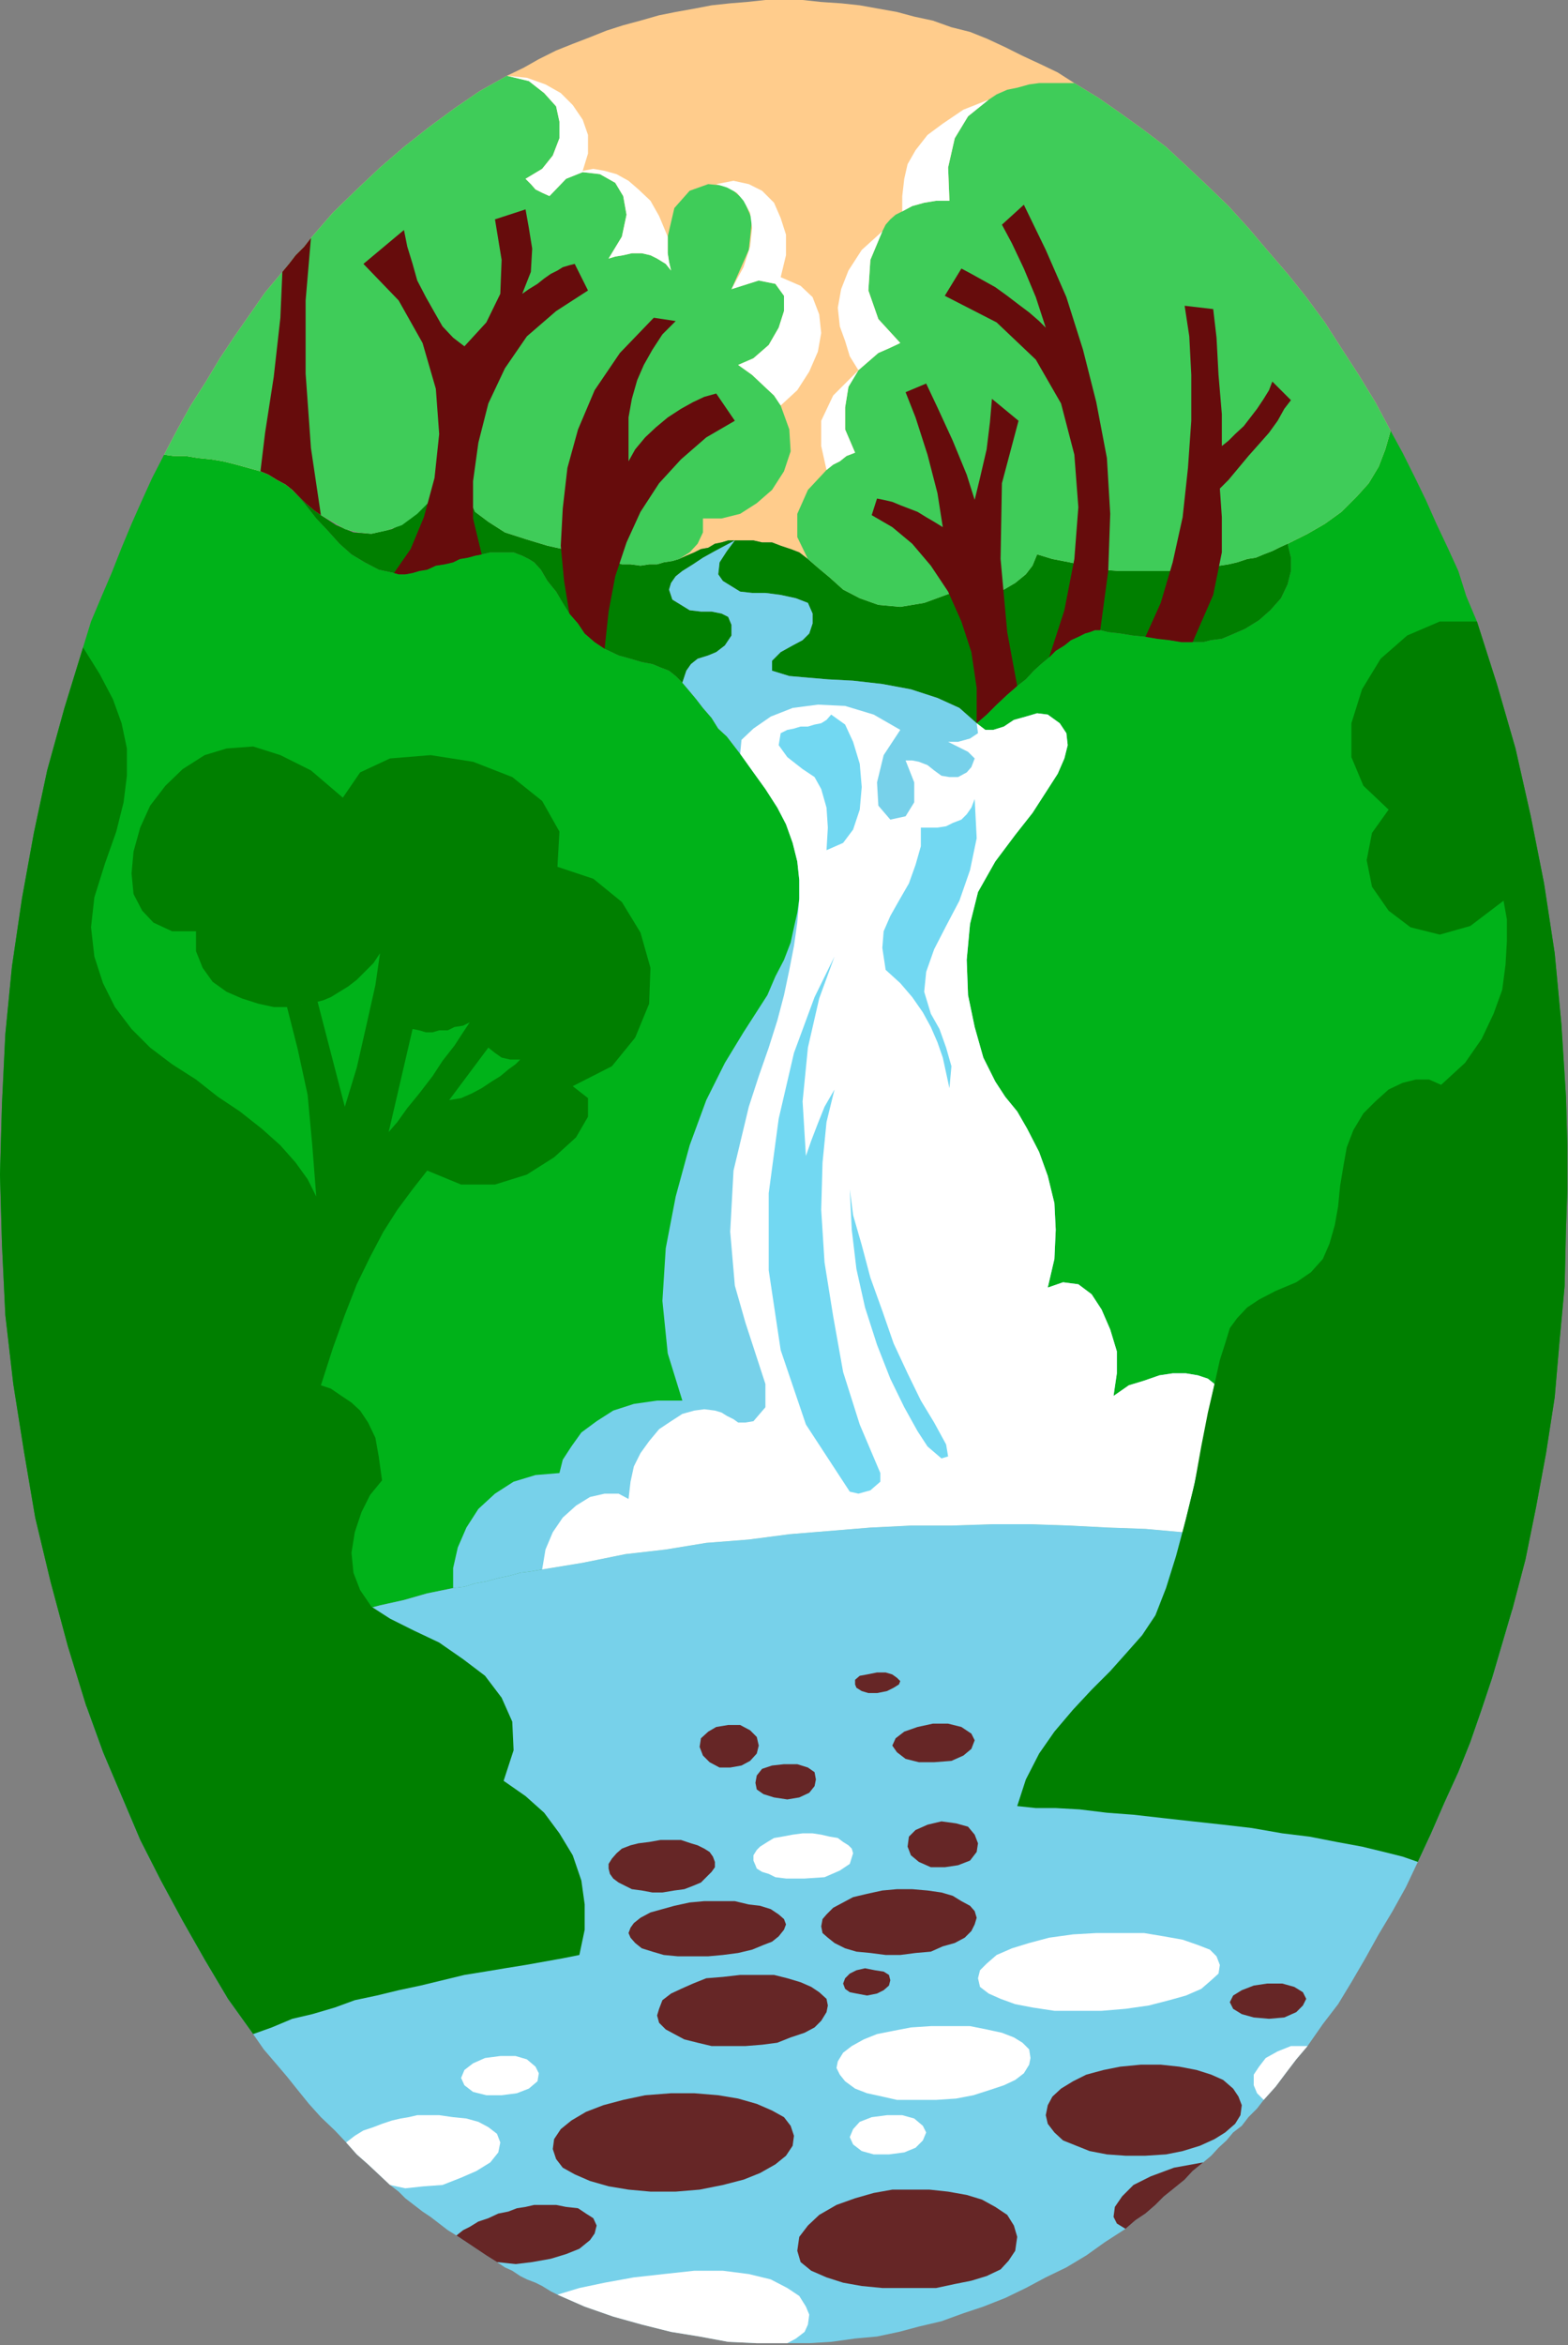 <?xml version="1.0" encoding="UTF-8" standalone="no"?>
<svg
   xmlns:ooo="http://xml.openoffice.org/svg/export"
   xmlns:dc="http://purl.org/dc/elements/1.1/"
   xmlns:cc="http://creativecommons.org/ns#"
   xmlns:rdf="http://www.w3.org/1999/02/22-rdf-syntax-ns#"
   xmlns:svg="http://www.w3.org/2000/svg"
   xmlns="http://www.w3.org/2000/svg"
   xmlns:sodipodi="http://sodipodi.sourceforge.net/DTD/sodipodi-0.dtd"
   xmlns:inkscape="http://www.inkscape.org/namespaces/inkscape"
   version="1.2"
   width="23.6mm"
   height="35.28mm"
   viewBox="0 0 2360 3528"
   preserveAspectRatio="xMidYMid"
   xml:space="preserve"
   id="svg171"
   sodipodi:docname="scn_fall.svg"
   style="fill-rule:evenodd;stroke-width:28.222;stroke-linejoin:round"
   inkscape:version="0.92.5 (2060ec1f9f, 2020-04-08)"><rect x="0" y="0" width="2360" height="3528" fill="#808080" stroke="none"/><sodipodi:namedview
   pagecolor="#ffffff"
   bordercolor="#666666"
   borderopacity="1"
   objecttolerance="10"
   gridtolerance="10"
   guidetolerance="10"
   inkscape:pageopacity="0"
   inkscape:pageshadow="2"
   inkscape:window-width="664"
   inkscape:window-height="487"
   id="namedview173"
   showgrid="false"
   inkscape:zoom="0.2102413"
   inkscape:cx="44.598426"
   inkscape:cy="66.670864"
   inkscape:window-x="0"
   inkscape:window-y="0"
   inkscape:window-maximized="0"
   inkscape:current-layer="svg171" />
 <defs
   class="ClipPathGroup"
   id="defs8">
  <clipPath
   id="presentation_clip_path"
   clipPathUnits="userSpaceOnUse">
   <rect
   x="0"
   y="0"
   width="21000"
   height="29700"
   id="rect2" />
  </clipPath>
  <clipPath
   id="presentation_clip_path_shrink"
   clipPathUnits="userSpaceOnUse">
   <rect
   x="21"
   y="29"
   width="20958"
   height="29641"
   id="rect5" />
  </clipPath>
 </defs>
 <defs
   class="TextShapeIndex"
   id="defs12">
  <g
   ooo:slide="id1"
   ooo:id-list="id3"
   id="g10" />
 </defs>
 <defs
   class="EmbeddedBulletChars"
   id="defs44">
  <g
   id="bullet-char-template-57356"
   transform="matrix(4.8828125e-4,0,0,-4.8828125e-4,0,0)">
   <path
   d="M 580,1141 1163,571 580,0 -4,571 Z"
   id="path14"
   inkscape:connector-curvature="0" />
  </g>
  <g
   id="bullet-char-template-57354"
   transform="matrix(4.8828125e-4,0,0,-4.8828125e-4,0,0)">
   <path
   d="M 8,1128 H 1137 V 0 H 8 Z"
   id="path17"
   inkscape:connector-curvature="0" />
  </g>
  <g
   id="bullet-char-template-10146"
   transform="matrix(4.8828125e-4,0,0,-4.8828125e-4,0,0)">
   <path
   d="M 174,0 602,739 174,1481 1456,739 Z M 1358,739 309,1346 659,739 Z"
   id="path20"
   inkscape:connector-curvature="0" />
  </g>
  <g
   id="bullet-char-template-10132"
   transform="matrix(4.8828125e-4,0,0,-4.8828125e-4,0,0)">
   <path
   d="M 2015,739 1276,0 H 717 l 543,543 H 174 v 393 h 1086 l -543,545 h 557 z"
   id="path23"
   inkscape:connector-curvature="0" />
  </g>
  <g
   id="bullet-char-template-10007"
   transform="matrix(4.8828125e-4,0,0,-4.8828125e-4,0,0)">
   <path
   d="m 0,-2 c -7,16 -16,29 -25,39 l 381,530 c -94,256 -141,385 -141,387 0,25 13,38 40,38 9,0 21,-2 34,-5 21,4 42,12 65,25 l 27,-13 111,-251 280,301 64,-25 24,25 c 21,-10 41,-24 62,-43 C 886,937 835,863 770,784 769,783 710,716 594,584 L 774,223 c 0,-27 -21,-55 -63,-84 l 16,-20 C 717,90 699,76 672,76 641,76 570,178 457,381 L 164,-76 c -22,-34 -53,-51 -92,-51 -42,0 -63,17 -64,51 -7,9 -10,24 -10,44 0,9 1,19 2,30 z"
   id="path26"
   inkscape:connector-curvature="0" />
  </g>
  <g
   id="bullet-char-template-10004"
   transform="matrix(4.8828125e-4,0,0,-4.8828125e-4,0,0)">
   <path
   d="M 285,-33 C 182,-33 111,30 74,156 52,228 41,333 41,471 c 0,78 14,145 41,201 34,71 87,106 158,106 53,0 88,-31 106,-94 l 23,-176 c 8,-64 28,-97 59,-98 l 735,706 c 11,11 33,17 66,17 42,0 63,-15 63,-46 V 965 c 0,-36 -10,-64 -30,-84 L 442,47 C 390,-6 338,-33 285,-33 Z"
   id="path29"
   inkscape:connector-curvature="0" />
  </g>
  <g
   id="bullet-char-template-9679"
   transform="matrix(4.8828125e-4,0,0,-4.8828125e-4,0,0)">
   <path
   d="M 813,0 C 632,0 489,54 383,161 276,268 223,411 223,592 c 0,181 53,324 160,431 106,107 249,161 430,161 179,0 323,-54 432,-161 108,-107 162,-251 162,-431 0,-180 -54,-324 -162,-431 C 1136,54 992,0 813,0 Z"
   id="path32"
   inkscape:connector-curvature="0" />
  </g>
  <g
   id="bullet-char-template-8226"
   transform="matrix(4.8828125e-4,0,0,-4.8828125e-4,0,0)">
   <path
   d="m 346,457 c -73,0 -137,26 -191,78 -54,51 -81,114 -81,188 0,73 27,136 81,188 54,52 118,78 191,78 73,0 134,-26 185,-79 51,-51 77,-114 77,-187 0,-75 -25,-137 -76,-188 -50,-52 -112,-78 -186,-78 z"
   id="path35"
   inkscape:connector-curvature="0" />
  </g>
  <g
   id="bullet-char-template-8211"
   transform="matrix(4.8828125e-4,0,0,-4.8828125e-4,0,0)">
   <path
   d="M -4,459 H 1135 V 606 H -4 Z"
   id="path38"
   inkscape:connector-curvature="0" />
  </g>
  <g
   id="bullet-char-template-61548"
   transform="matrix(4.8828125e-4,0,0,-4.8828125e-4,0,0)">
   <path
   d="m 173,740 c 0,163 58,303 173,419 116,115 255,173 419,173 163,0 302,-58 418,-173 116,-116 174,-256 174,-419 0,-163 -58,-303 -174,-418 C 1067,206 928,148 765,148 601,148 462,206 346,322 231,437 173,577 173,740 Z"
   id="path41"
   inkscape:connector-curvature="0" />
  </g>
 </defs>
 <g
   id="g49"
   transform="translate(-9320,-13086)">
  <g
   id="id2"
   class="Master_Slide">
   <g
   id="bg-id2"
   class="Background" />
   <g
   id="bo-id2"
   class="BackgroundObjects" />
  </g>
 </g>
 <g
   class="SlideGroup"
   id="g169"
   transform="translate(-9320,-13086)">
  <g
   id="g167">
   <g
   id="container-id1">
    <g
   id="id1"
   class="Slide"
   clip-path="url(#presentation_clip_path)">
     <g
   class="Page"
   id="g163">
      <g
   class="Graphic"
   id="g161">
       <g
   id="id3">
        <rect
   class="BoundingBox"
   x="9320"
   y="13086"
   width="2360"
   height="3528"
   id="rect51"
   style="fill:none;stroke:none" />
        <defs
   id="defs56">
         <clipPath
   id="clip_path_1"
   clipPathUnits="userSpaceOnUse">
          <path
   d="m 9320,13086 h 2359 v 3527 H 9320 Z"
   id="path53"
   inkscape:connector-curvature="0" />
         </clipPath>
        </defs>
        <g
   clip-path="url(#clip_path_1)"
   id="g158">
         <path
   d="m 10002,15475 -39,8 -35,10 -36,8 -38,10 -36,10 -35,10 -36,10 -33,11 -35,12 -33,13 -36,10 -33,13 -33,13 -31,12 -33,15 -30,13 -28,-91 -26,-97 -23,-96 -17,-100 -16,-101 -12,-104 -5,-105 -3,-106 3,-107 5,-104 10,-102 15,-102 18,-99 20,-94 26,-94 28,-91 12,-39 16,-38 15,-35 15,-38 15,-36 16,-36 15,-33 18,-35 15,2 h 18 l 18,3 20,2 18,3 20,5 18,5 18,5 12,5 13,8 13,7 10,8 18,20 18,23 17,18 18,20 18,16 20,12 21,11 23,5 7,2 h 10 l 11,-2 10,-3 12,-2 13,-6 13,-2 13,-3 10,-5 12,-2 11,-3 10,-2 13,-3 h 12 13 10 l 13,5 10,5 8,5 10,11 10,17 13,16 10,17 10,16 13,15 10,15 15,13 15,10 21,10 18,5 17,5 16,3 12,5 13,5 10,8 10,10 11,13 10,12 10,13 13,15 10,16 13,12 10,13 10,13 2,-21 18,-17 26,-18 33,-13 38,-5 41,2 43,13 40,23 18,8 21,5 17,5 h 16 15 l 18,-5 12,-8 -2,-15 15,-13 15,-15 16,-15 15,-13 13,-10 12,-13 11,-10 12,-10 10,-10 13,-8 10,-8 11,-5 10,-5 7,-2 8,-3 h 8 l 12,3 18,2 18,3 20,2 18,3 18,2 18,3 h 17 16 l 12,-3 16,-2 12,-5 23,-10 21,-13 17,-15 16,-18 10,-21 5,-20 v -20 l -5,-21 30,-15 26,-15 25,-18 23,-23 18,-20 15,-25 10,-26 8,-28 18,33 18,36 17,35 16,36 17,36 16,35 12,38 16,38 30,94 28,97 23,102 20,101 16,105 10,106 7,110 3,111 -3,87 -2,86 -8,87 -7,81 -13,84 -15,81 -16,79 -20,76 -25,-10 -26,-13 -28,-10 -28,-7 -28,-11 -30,-10 -31,-7 -30,-8 -31,-8 -33,-5 -33,-7 -33,-5 -36,-5 -33,-6 -35,-5 -36,-2 v 2 l -56,-5 -56,-2 -58,-3 -59,-2 h -58 l -61,2 h -61 l -61,3 -61,5 -61,5 -61,8 -64,5 -61,10 -61,7 -64,13 -61,10 -17,3 -16,2 -18,5 -15,3 -18,5 -17,3 -16,5 z"
   id="path58"
   inkscape:connector-curvature="0"
   style="fill:#00b219;stroke:none" />
         <path
   d="m 11077,13945 h 10 11 10 l 10,-2 h 10 l 8,-3 h 10 l 10,-3 13,-2 13,-3 15,-5 13,-2 12,-5 13,-5 10,-5 13,-6 30,-15 26,-15 25,-18 23,-23 18,-20 15,-25 10,-26 8,-28 -23,-43 -25,-41 -26,-40 -25,-39 -28,-38 -28,-35 -31,-36 -28,-33 -30,-33 -31,-30 -33,-31 -30,-28 -33,-25 -36,-26 -33,-23 -36,-22 -25,-16 -25,-12 -28,-13 -26,-13 -28,-13 -25,-10 -28,-7 -28,-10 -28,-6 -26,-7 -28,-5 -28,-5 -28,-3 -30,-2 -28,-3 h -28 -28 l -28,3 -25,2 -28,3 -26,5 -28,5 -25,5 -28,8 -26,7 -25,8 -25,10 -26,10 -25,10 -26,13 -23,13 -25,12 -41,23 -38,26 -38,28 -38,30 -36,31 -35,33 -36,35 -33,38 -10,13 -13,13 -10,13 -10,12 -26,31 -23,33 -23,33 -22,33 -21,35 -23,36 -20,36 -20,38 15,2 h 18 l 18,3 20,2 18,3 20,5 18,5 18,5 12,5 13,8 13,7 10,8 10,10 10,10 13,11 10,7 18,10 18,11 20,5 20,2 23,-5 23,-8 23,-17 23,-23 56,2 8,18 20,15 25,16 31,10 33,10 36,8 33,7 28,8 15,5 h 13 l 15,2 13,-2 h 12 l 10,-3 13,-2 10,-3 11,-5 12,-5 10,-5 11,-2 10,-6 10,-2 10,-3 h 10 13 15 l 13,3 h 15 l 13,5 15,5 13,5 13,10 15,13 18,15 20,18 25,13 28,10 33,3 36,-6 41,-15 18,5 h 20 l 20,-5 21,-5 17,-10 16,-13 10,-13 7,-17 23,7 26,5 23,5 25,6 26,2 h 22 26 z"
   id="path60"
   inkscape:connector-curvature="0"
   style="fill:#ffcc8c;stroke:none" />
         <path
   d="m 10426,13899 h -10 l -10,3 -10,2 -10,6 -11,2 -10,5 -12,5 -11,5 -10,3 -13,2 -10,3 h -12 l -13,2 -15,-2 h -13 l -15,-5 -28,-8 -33,-7 -36,-8 -33,-10 -31,-10 -25,-16 -20,-15 -8,-18 -56,-2 -33,30 -28,16 -31,7 -27,-2 -26,-11 -23,-15 -23,-18 -20,-20 18,20 18,23 17,18 18,20 18,16 20,12 21,11 23,5 7,2 h 10 l 11,-2 10,-3 12,-2 13,-6 13,-2 13,-3 10,-5 12,-2 11,-3 10,-2 13,-3 h 12 13 10 l 13,5 10,5 8,5 10,11 10,17 13,16 10,17 10,16 13,15 10,15 15,13 15,10 21,10 18,5 17,5 16,3 12,5 13,5 10,8 10,10 6,-18 7,-10 10,-8 16,-5 12,-5 13,-10 10,-15 v -16 l -5,-12 -10,-5 -15,-3 h -16 l -17,-2 -13,-8 -13,-8 -5,-15 3,-10 7,-10 10,-8 16,-10 15,-10 18,-10 15,-8 z"
   id="path62"
   inkscape:connector-curvature="0"
   style="fill:#007f00;stroke:none" />
         <path
   d="m 11258,13904 -13,6 -10,5 -13,5 -12,5 -13,2 -15,5 -13,3 -13,2 -10,3 h -10 l -8,3 h -10 l -10,2 h -10 -11 -10 -25 -26 -22 l -26,-2 -25,-6 -23,-5 -26,-5 -23,-7 -7,17 -10,13 -16,13 -17,10 -21,5 -20,5 h -20 l -18,-5 -41,15 -36,6 -33,-3 -28,-10 -25,-13 -20,-18 -18,-15 -15,-13 -13,-10 -13,-5 -15,-5 -13,-5 h -15 l -13,-3 h -15 -13 l -12,16 -11,17 -2,18 7,10 13,8 13,8 18,2 h 20 l 23,3 23,5 18,7 7,16 v 15 l -5,15 -10,10 -15,8 -18,10 -13,13 v 15 l 26,8 23,2 35,3 38,2 44,5 43,8 40,13 33,15 26,23 15,-13 15,-15 16,-15 15,-13 13,-10 12,-13 11,-10 12,-10 10,-10 13,-8 10,-8 11,-5 10,-5 7,-2 8,-3 h 8 l 12,3 18,2 18,3 20,2 18,3 18,2 18,3 h 17 16 l 12,-3 16,-2 12,-5 23,-10 21,-13 17,-15 16,-18 10,-21 5,-20 v -20 z"
   id="path64"
   inkscape:connector-curvature="0"
   style="fill:#007f00;stroke:none" />
         <path
   d="m 10083,13200 -41,23 -38,26 -38,28 -38,30 -36,31 -35,33 -36,35 -33,38 -10,13 -13,13 -10,13 -10,12 -26,31 -23,33 -23,33 -22,33 -21,35 -23,36 -20,36 -20,38 15,2 h 18 l 18,3 20,2 18,3 20,5 18,5 18,5 12,5 13,8 13,7 10,8 10,10 10,10 13,11 10,7 18,10 18,11 20,5 20,2 23,-5 23,-8 23,-17 23,-23 56,2 8,18 20,15 25,16 31,10 33,10 36,8 33,7 28,8 15,5 h 13 l 15,2 13,-2 h 12 l 10,-3 13,-2 10,-3 16,-10 12,-13 8,-17 v -21 h 28 l 28,-7 25,-16 23,-20 18,-28 10,-30 -2,-33 -13,-36 -10,-15 -16,-15 -17,-16 -21,-15 23,-10 23,-20 15,-26 8,-25 v -23 l -13,-18 -25,-5 -41,13 26,-59 5,-46 -13,-30 -23,-20 -30,-3 -28,10 -23,26 -10,43 v 13 12 l 2,13 3,13 -8,-10 -13,-8 -10,-5 -13,-3 h -15 l -13,3 -12,2 -10,3 20,-33 7,-33 -5,-28 -12,-20 -23,-13 -26,-3 -25,10 -25,26 -11,-5 -10,-5 -7,-8 -8,-8 25,-15 16,-20 10,-26 v -25 l -5,-23 -18,-20 -23,-18 z"
   id="path66"
   inkscape:connector-curvature="0"
   style="fill:#3fcc59;stroke:none" />
         <path
   d="m 10564,13793 -28,30 -16,36 v 35 l 16,33 15,13 18,15 20,18 25,13 28,10 33,3 36,-6 41,-15 18,5 h 20 l 20,-5 21,-5 17,-10 16,-13 10,-13 7,-17 23,7 26,5 23,5 25,6 26,2 h 22 26 25 10 11 10 l 10,-2 h 10 l 8,-3 h 10 l 10,-3 13,-2 13,-3 15,-5 13,-2 12,-5 13,-5 10,-5 13,-6 30,-15 26,-15 25,-18 23,-23 18,-20 15,-25 10,-26 8,-28 -23,-43 -25,-41 -26,-40 -25,-39 -28,-38 -28,-35 -31,-36 -28,-33 -30,-33 -31,-30 -33,-31 -30,-28 -33,-25 -36,-26 -33,-23 -36,-22 h -17 -18 -18 l -15,2 -18,5 -15,3 -16,7 -12,8 -31,25 -20,33 -10,44 2,50 h -20 l -18,3 -18,5 -15,8 -10,5 -8,7 -7,8 -5,10 -18,43 -3,46 15,43 33,36 -17,8 -16,7 -15,13 -15,13 -15,25 -5,31 v 33 l 15,35 -13,5 -10,8 -10,5 z"
   id="path68"
   inkscape:connector-curvature="0"
   style="fill:#3fcc59;stroke:none" />
         <path
   d="m 10230,14062 -15,-10 -15,-13 -10,-15 -13,-15 -8,-49 -5,-53 3,-56 7,-61 16,-58 25,-59 38,-56 51,-53 33,5 -20,20 -15,23 -13,23 -10,23 -8,28 -5,28 v 33 33 l 10,-18 15,-18 16,-15 18,-15 20,-13 18,-10 17,-8 18,-5 28,41 -43,25 -38,33 -33,36 -28,43 -21,46 -17,51 -10,53 z"
   id="path70"
   inkscape:connector-curvature="0"
   style="fill:#660c0c;stroke:none" />
         <path
   d="m 10851,14118 -15,13 -16,15 -15,15 -15,13 v -53 l -8,-54 -15,-46 -20,-45 -26,-39 -28,-33 -30,-25 -31,-18 8,-25 10,2 13,3 12,5 13,5 13,5 13,8 12,7 13,8 -8,-51 -15,-58 -18,-56 -15,-38 31,-13 17,36 23,50 21,51 12,38 8,-33 10,-43 5,-41 3,-35 40,33 -25,94 -2,114 10,110 z"
   id="path72"
   inkscape:connector-curvature="0"
   style="fill:#660c0c;stroke:none" />
         <path
   d="m 10976,14034 h -8 l -8,3 -7,2 -10,5 -11,5 -10,8 -13,8 -10,10 23,-71 15,-77 6,-78 -6,-79 -20,-77 -38,-66 -59,-56 -78,-40 25,-41 15,8 18,10 18,10 18,13 17,13 16,12 15,13 10,10 -15,-46 -18,-43 -18,-38 -15,-28 33,-30 33,68 31,71 25,79 20,79 16,84 5,84 -3,86 z"
   id="path74"
   inkscape:connector-curvature="0"
   style="fill:#660c0c;stroke:none" />
         <path
   d="m 11115,14052 h -17 l -18,-3 -18,-2 -18,-3 23,-51 18,-61 15,-68 8,-74 5,-71 v -69 l -3,-58 -7,-46 43,5 5,43 3,56 5,59 v 48 l 10,-8 10,-10 13,-12 10,-13 10,-13 10,-15 8,-13 5,-13 28,28 -10,13 -10,18 -13,18 -15,17 -16,18 -15,18 -15,18 -13,13 3,43 v 53 l -13,64 z"
   id="path76"
   inkscape:connector-curvature="0"
   style="fill:#660c0c;stroke:none" />
         <path
   d="m 9803,13861 -10,-7 -13,-11 -10,-10 -10,-10 -10,-8 -13,-7 -13,-8 -12,-5 7,-58 13,-84 10,-89 3,-69 10,-12 10,-13 13,-13 10,-13 -8,94 v 110 l 8,112 z"
   id="path78"
   inkscape:connector-curvature="0"
   style="fill:#660c0c;stroke:none" />
         <path
   d="m 10045,13920 -10,2 -11,3 -12,2 -10,5 -13,3 -13,2 -13,6 -12,2 -10,3 -11,2 h -10 l -7,-2 25,-36 20,-48 16,-59 7,-66 -5,-68 -20,-69 -36,-64 -53,-55 61,-51 5,25 8,26 7,25 13,25 13,23 12,21 16,17 17,13 33,-36 21,-43 2,-51 -10,-61 46,-15 5,28 5,31 -2,35 -13,33 10,-7 13,-8 10,-8 10,-7 10,-5 8,-5 10,-3 8,-2 20,40 -48,31 -44,38 -33,48 -25,53 -15,59 -8,58 v 56 z"
   id="path80"
   inkscape:connector-curvature="0"
   style="fill:#660c0c;stroke:none" />
         <path
   d="m 10495,13696 -10,-15 -16,-15 -17,-16 -21,-15 23,-10 23,-20 15,-26 8,-25 v -23 l -13,-18 -25,-5 -41,13 18,-33 10,-31 3,-28 -3,-23 -10,-18 -10,-12 -15,-8 -16,-5 26,-5 23,5 20,10 18,18 10,23 8,25 v 31 l -8,33 30,13 18,17 10,26 3,28 -5,28 -13,30 -18,28 z"
   id="path82"
   inkscape:connector-curvature="0"
   style="fill:#ffffff;stroke:none" />
         <path
   d="m 10325,13442 v 13 12 l 2,13 3,13 -8,-10 -13,-8 -10,-5 -13,-3 h -15 l -13,3 -12,2 -10,3 20,-33 7,-33 -5,-28 -12,-20 -23,-13 -26,-3 -25,10 -25,26 -11,-5 -10,-5 -7,-8 -8,-8 25,-15 16,-20 10,-26 v -25 l -5,-23 -18,-20 -23,-18 -33,-8 30,3 28,10 23,13 18,18 15,22 8,23 v 28 l -8,26 16,-3 17,3 18,5 18,10 15,13 18,17 13,23 z"
   id="path84"
   inkscape:connector-curvature="0"
   style="fill:#ffffff;stroke:none" />
         <path
   d="m 10808,13236 -31,25 -20,33 -10,44 2,50 h -20 l -18,3 -18,5 -15,8 v -23 l 3,-26 5,-22 12,-21 18,-23 23,-17 31,-21 z"
   id="path86"
   inkscape:connector-curvature="0"
   style="fill:#ffffff;stroke:none" />
         <path
   d="m 10648,13434 -18,43 -3,46 15,43 33,36 -17,8 -16,7 -15,13 -15,13 -13,-21 -7,-23 -8,-22 -3,-28 5,-28 11,-28 20,-31 z"
   id="path88"
   inkscape:connector-curvature="0"
   style="fill:#ffffff;stroke:none" />
         <path
   d="m 10612,13643 -15,25 -5,31 v 33 l 15,35 -13,5 -10,8 -10,5 -10,8 -8,-36 v -38 l 18,-38 z"
   id="path90"
   inkscape:connector-curvature="0"
   style="fill:#ffffff;stroke:none" />
         <path
   d="m 10136,15447 -17,3 -16,2 -18,5 -15,3 -18,5 -17,3 -16,5 -17,2 -39,8 -35,10 -36,8 -38,10 -36,10 -35,10 -36,10 -33,11 -35,12 -33,13 -36,10 -33,13 -33,13 -31,12 -33,15 -30,13 25,69 28,66 28,66 31,61 33,61 33,58 35,59 38,53 16,23 18,21 17,20 16,20 17,21 18,20 21,20 17,18 16,18 17,15 16,15 17,16 13,10 10,10 13,10 13,10 12,8 13,10 13,10 13,8 15,10 15,10 15,10 16,10 12,8 11,5 12,8 10,5 13,5 10,5 13,8 10,5 41,18 43,15 43,12 44,11 43,7 43,8 43,2 h 46 33 l 33,-2 36,-5 33,-3 33,-7 30,-8 34,-8 33,-12 30,-10 33,-13 31,-15 30,-16 31,-15 30,-18 28,-20 31,-20 15,-13 15,-10 15,-13 13,-13 15,-12 16,-13 12,-13 16,-13 12,-10 11,-12 12,-11 10,-12 13,-10 10,-13 13,-13 10,-13 18,-20 15,-20 16,-21 17,-20 23,-33 23,-30 20,-33 21,-36 20,-36 21,-35 20,-36 18,-38 20,-43 20,-46 21,-46 18,-45 17,-49 16,-48 15,-51 15,-51 -25,-10 -26,-13 -28,-10 -28,-7 -28,-11 -30,-10 -31,-7 -30,-8 -31,-8 -33,-5 -33,-7 -33,-5 -36,-5 -33,-6 -35,-5 -36,-2 v 2 l -56,-5 -56,-2 -58,-3 -59,-2 h -58 l -61,2 h -61 l -61,3 -61,5 -61,5 -61,8 -64,5 -61,10 -61,7 -64,13 z"
   id="path92"
   inkscape:connector-curvature="0"
   style="fill:#77d1ea;stroke:none" />
         <path
   d="m 10790,14174 -26,-23 -33,-15 -40,-13 -43,-8 -44,-5 -38,-2 -35,-3 -23,-2 -26,-8 v -15 l 13,-13 18,-10 15,-8 10,-10 5,-15 v -15 l -7,-16 -18,-7 -23,-5 -23,-3 h -20 l -18,-2 -13,-8 -13,-8 -7,-10 2,-18 11,-17 12,-16 -15,8 -15,8 -18,10 -15,10 -16,10 -10,8 -7,10 -3,10 5,15 13,8 13,8 17,2 h 16 l 15,3 10,5 5,12 v 16 l -10,15 -13,10 -12,5 -16,5 -10,8 -7,10 -6,18 11,13 10,12 10,13 13,15 10,16 13,12 10,13 10,13 20,28 18,25 18,28 13,25 10,28 7,28 3,28 v 28 l -3,21 -5,22 -5,23 -10,26 -13,25 -12,28 -18,28 -18,28 -28,46 -28,56 -25,68 -21,77 -15,78 -5,79 8,79 22,71 h -38 l -35,5 -31,10 -25,16 -23,17 -15,21 -13,20 -5,20 -36,3 -33,10 -28,18 -25,23 -18,28 -13,30 -7,31 v 30 l 17,-2 16,-5 17,-3 18,-5 15,-3 18,-5 16,-2 17,-3 61,-10 64,-13 61,-7 61,-10 64,-5 61,-8 61,-5 61,-5 61,-3 h 61 l 61,-2 h 58 l 59,2 58,3 56,2 56,5 15,-61 13,-58 10,-56 10,-48 -10,-8 -15,-5 -18,-3 h -20 l -20,3 -23,8 -23,7 -23,16 5,-34 v -33 l -10,-33 -13,-30 -15,-23 -20,-15 -23,-3 -23,8 10,-43 2,-44 -2,-40 -10,-41 -13,-36 -18,-35 -15,-26 -18,-22 -15,-23 -18,-36 -13,-46 -10,-48 -2,-53 5,-54 12,-48 26,-46 30,-40 26,-33 20,-31 18,-28 10,-23 5,-20 -2,-18 -10,-15 -18,-13 -16,-2 -17,5 -18,5 -15,10 -16,5 h -12 z"
   id="path94"
   inkscape:connector-curvature="0"
   style="fill:#77d1ea;stroke:none" />
         <path
   d="m 10136,15447 61,-10 64,-13 61,-7 61,-10 64,-5 61,-8 61,-5 61,-5 61,-3 h 61 l 61,-2 h 58 l 59,2 58,3 56,2 56,5 15,-61 13,-58 10,-56 10,-48 -10,-8 -15,-5 -18,-3 h -20 l -20,3 -23,8 -23,7 -23,16 5,-34 v -33 l -10,-33 -13,-30 -15,-23 -20,-15 -23,-3 -23,8 10,-43 2,-44 -2,-40 -10,-41 -13,-36 -18,-35 -15,-26 -18,-22 -15,-23 -18,-36 -13,-46 -10,-48 -2,-53 5,-54 12,-48 26,-46 30,-40 26,-33 20,-31 18,-28 10,-23 5,-20 -2,-18 -10,-15 -18,-13 -16,-2 -17,5 -18,5 -15,10 -16,5 h -12 l -13,-10 2,15 -12,8 -18,5 h -15 l 30,15 10,10 -5,13 -7,8 -13,7 h -13 l -12,-2 -11,-8 -10,-8 -13,-5 -10,-2 h -10 l 13,33 v 30 l -13,21 -23,5 -18,-21 -2,-35 10,-41 25,-38 -40,-23 -43,-13 -41,-2 -38,5 -33,13 -26,18 -18,17 -2,21 20,28 18,25 18,28 13,25 10,28 7,28 3,28 v 28 l -3,36 -5,35 -7,36 -8,38 -10,38 -13,41 -15,43 -15,46 -23,96 -5,92 7,81 16,56 15,46 15,46 v 35 l -18,21 -12,2 h -11 l -7,-5 -10,-5 -8,-5 -10,-3 -16,-2 -15,2 -18,5 -17,11 -18,12 -15,18 -13,18 -10,20 -5,23 -3,26 -15,-8 h -21 l -22,5 -21,13 -20,18 -15,22 -11,26 z"
   id="path96"
   inkscape:connector-curvature="0"
   style="fill:#ffffff;stroke:none" />
         <path
   d="m 10576,14525 -30,61 -31,84 -23,99 -15,112 v 116 l 18,120 38,112 66,101 13,3 18,-5 15,-13 v -13 l -31,-73 -25,-79 -15,-84 -13,-81 -5,-79 2,-71 6,-61 12,-49 -15,26 -10,25 -10,26 -8,23 -5,-82 8,-81 17,-74 z"
   id="path98"
   inkscape:connector-curvature="0"
   style="fill:#72d8f2;stroke:none" />
         <path
   d="m 10599,14875 5,39 13,45 13,49 18,50 17,49 21,45 20,41 20,33 18,33 3,18 -10,3 -21,-18 -15,-23 -20,-36 -21,-43 -20,-51 -18,-56 -13,-58 -7,-59 z"
   id="path100"
   inkscape:connector-curvature="0"
   style="fill:#72d8f2;stroke:none" />
         <path
   d="m 10571,14161 21,15 12,26 10,33 3,35 -3,34 -10,30 -15,20 -25,11 2,-34 -2,-30 -8,-28 -10,-18 -18,-12 -23,-18 -13,-18 3,-18 10,-5 10,-2 10,-3 h 11 l 10,-3 10,-2 8,-5 z"
   id="path102"
   inkscape:connector-curvature="0"
   style="fill:#72d8f2;stroke:none" />
         <path
   d="m 10787,14288 3,59 -10,48 -16,46 -20,38 -18,35 -12,34 -3,30 10,33 13,23 10,28 8,28 -3,33 -5,-23 -5,-23 -8,-23 -10,-23 -12,-22 -16,-23 -18,-21 -22,-20 -5,-33 2,-25 10,-23 13,-23 15,-26 10,-28 8,-28 v -28 h 13 12 l 13,-2 10,-5 13,-5 8,-8 7,-10 z"
   id="path104"
   inkscape:connector-curvature="0"
   style="fill:#72d8f2;stroke:none" />
         <path
   d="m 11454,15887 20,-43 20,-46 21,-46 18,-45 17,-49 16,-48 15,-51 15,-51 20,-76 16,-79 15,-81 13,-84 7,-81 8,-87 2,-86 3,-87 -3,-111 -7,-110 -10,-106 -16,-105 -20,-101 -23,-102 -28,-97 -30,-94 h -56 l -49,21 -40,35 -28,46 -16,51 v 51 l 18,43 38,36 -25,35 -8,41 8,40 25,36 33,25 44,11 46,-13 50,-38 5,28 v 33 l -2,35 -5,38 -13,36 -18,38 -25,36 -36,33 -18,-8 h -20 l -20,5 -21,10 -20,18 -18,18 -15,25 -10,26 -5,28 -5,30 -3,31 -5,28 -8,28 -10,23 -18,20 -22,15 -31,13 -25,13 -18,12 -15,16 -11,15 -7,23 -8,25 -8,36 -10,43 -10,51 -10,56 -13,53 -15,56 -15,48 -16,41 -20,30 -23,26 -25,28 -28,28 -28,30 -28,33 -23,33 -20,39 -13,40 28,3 h 30 l 36,2 41,5 40,3 44,5 45,5 46,5 43,5 46,8 41,5 41,8 38,7 33,8 28,7 z"
   id="path106"
   inkscape:connector-curvature="0"
   style="fill:#007f00;stroke:none" />
         <path
   d="m 9963,14847 -22,28 -23,31 -21,33 -20,38 -20,41 -18,46 -18,50 -18,56 15,5 16,11 15,10 13,12 12,18 11,23 5,28 5,36 -18,22 -13,26 -10,30 -5,31 3,30 10,26 17,25 28,18 36,18 38,18 36,25 33,25 25,33 16,36 2,43 -15,46 33,23 28,25 23,31 20,33 13,38 5,36 v 38 l -8,38 -25,5 -28,5 -28,5 -31,5 -30,5 -31,5 -33,8 -33,8 -33,7 -33,8 -33,7 -30,11 -34,10 -30,7 -31,13 -28,10 -38,-53 -35,-59 -33,-58 -33,-61 -31,-61 -28,-66 -28,-66 -25,-69 -28,-91 -26,-97 -23,-96 -17,-100 -16,-101 -12,-104 -5,-105 -3,-106 3,-107 5,-104 10,-102 15,-102 18,-99 20,-94 26,-94 28,-91 25,40 20,38 13,36 8,38 v 41 l -5,40 -11,44 -17,48 -16,51 -5,45 5,44 13,40 18,36 25,33 28,28 33,25 36,23 33,26 33,22 33,26 28,25 23,26 18,25 13,26 -6,-77 -7,-76 -15,-69 -16,-63 46,-8 41,158 18,-59 15,-66 13,-58 7,-48 -10,15 -13,13 -12,12 -13,10 -13,8 -13,8 -12,5 -8,2 -46,8 h -20 l -23,-5 -25,-8 -23,-10 -21,-15 -15,-21 -10,-25 v -30 h -36 l -28,-13 -17,-18 -13,-25 -3,-31 3,-33 10,-36 15,-33 23,-30 26,-25 33,-21 33,-10 40,-3 41,13 46,23 48,41 26,-38 45,-21 61,-5 64,10 59,23 45,36 26,46 -3,53 54,18 43,35 28,46 15,53 -2,54 -21,51 -35,43 -59,30 23,18 v 28 l -18,31 -33,30 -41,26 -48,15 h -51 l -51,-21 33,-106 18,-3 16,-7 15,-8 15,-10 13,-8 12,-10 11,-8 7,-7 h -15 l -13,-3 -10,-7 -10,-8 -59,79 -91,48 13,-15 15,-21 18,-22 20,-26 15,-23 18,-23 13,-20 10,-15 -10,5 -13,2 -10,5 h -13 l -10,3 h -10 l -10,-3 -10,-2 -36,155 91,-48 z"
   id="path108"
   inkscape:connector-curvature="0"
   style="fill:#007f00;stroke:none" />
         <path
   d="m 10640,15633 15,-3 10,-5 8,-5 2,-5 -5,-5 -7,-5 -10,-3 h -13 l -15,3 -11,2 -7,6 v 7 l 2,5 8,5 10,3 z"
   id="path110"
   inkscape:connector-curvature="0"
   style="fill:#662626;stroke:none" />
         <path
   d="m 10419,15745 17,-3 13,-7 10,-11 3,-12 -3,-13 -10,-10 -15,-8 h -18 l -18,3 -12,7 -11,10 -2,13 5,13 10,10 15,8 z"
   id="path112"
   inkscape:connector-curvature="0"
   style="fill:#662626;stroke:none" />
         <path
   d="m 10505,15793 18,-3 15,-7 8,-10 2,-10 -2,-11 -10,-7 -16,-5 h -20 l -18,2 -15,5 -8,10 -2,11 2,10 10,7 16,5 z"
   id="path114"
   inkscape:connector-curvature="0"
   style="fill:#662626;stroke:none" />
         <path
   d="m 10726,15737 26,-2 18,-8 12,-10 5,-13 -5,-10 -15,-10 -20,-5 h -23 l -23,5 -20,7 -13,10 -5,11 7,10 13,10 20,5 z"
   id="path116"
   inkscape:connector-curvature="0"
   style="fill:#662626;stroke:none" />
         <path
   d="m 10742,15895 20,-3 18,-7 10,-13 2,-13 -5,-13 -10,-12 -18,-5 -22,-3 -21,5 -18,8 -10,10 -2,15 5,13 12,10 18,8 z"
   id="path118"
   inkscape:connector-curvature="0"
   style="fill:#662626;stroke:none" />
         <path
   d="m 10317,15933 18,-3 15,-2 13,-5 12,-5 8,-8 8,-8 5,-7 v -8 l -3,-8 -5,-7 -8,-5 -10,-5 -10,-3 -15,-5 h -15 -16 l -17,3 -16,2 -12,3 -13,5 -8,7 -7,8 -5,8 v 7 l 2,8 5,7 8,6 10,5 10,5 15,2 16,3 z"
   id="path120"
   inkscape:connector-curvature="0"
   style="fill:#662626;stroke:none" />
         <path
   d="m 10386,16029 22,-2 23,-3 21,-5 17,-7 13,-5 10,-8 8,-10 3,-8 -3,-8 -8,-7 -12,-8 -16,-5 -17,-2 -21,-5 h -23 -23 l -22,2 -23,5 -18,5 -18,5 -15,8 -10,8 -5,7 -3,8 3,7 7,8 10,8 16,5 17,5 21,2 h 23 z"
   id="path122"
   inkscape:connector-curvature="0"
   style="fill:#662626;stroke:none" />
         <path
   d="m 10675,16027 23,-3 23,-2 18,-8 18,-5 15,-8 10,-10 5,-10 3,-10 -3,-10 -7,-8 -13,-7 -13,-8 -17,-5 -21,-3 -23,-2 h -23 l -22,2 -23,5 -21,5 -15,8 -15,8 -10,10 -6,7 -2,11 2,10 8,7 10,8 16,8 17,5 21,2 23,3 z"
   id="path124"
   inkscape:connector-curvature="0"
   style="fill:#662626;stroke:none" />
         <path
   d="m 10442,16164 25,-2 23,-3 20,-8 21,-7 15,-8 10,-10 8,-13 2,-10 -2,-10 -11,-10 -12,-8 -16,-7 -20,-6 -20,-5 h -26 -25 l -26,3 -25,2 -20,8 -18,8 -15,7 -13,10 -5,13 -3,10 3,11 10,10 13,7 15,8 20,5 21,5 h 25 z"
   id="path126"
   inkscape:connector-curvature="0"
   style="fill:#662626;stroke:none" />
         <path
   d="m 10625,16088 15,-3 10,-5 8,-7 2,-8 -2,-8 -8,-5 -13,-2 -15,-3 -13,3 -10,5 -7,7 -3,8 3,8 7,5 10,2 z"
   id="path128"
   inkscape:connector-curvature="0"
   style="fill:#662626;stroke:none" />
         <path
   d="m 11230,16123 23,-2 18,-8 10,-10 5,-10 -5,-10 -13,-8 -18,-5 h -23 l -20,3 -18,7 -13,8 -5,10 5,10 13,8 18,5 z"
   id="path130"
   inkscape:connector-curvature="0"
   style="fill:#662626;stroke:none" />
         <path
   d="m 11044,16329 31,-2 25,-5 26,-8 22,-10 16,-10 15,-13 8,-13 2,-15 -5,-13 -8,-12 -15,-13 -18,-8 -22,-7 -26,-5 -28,-3 h -30 l -31,3 -25,5 -26,7 -20,10 -18,11 -13,12 -7,13 -3,15 3,13 10,13 13,12 20,8 20,8 26,5 28,2 z"
   id="path132"
   inkscape:connector-curvature="0"
   style="fill:#662626;stroke:none" />
         <path
   d="m 10337,16383 36,-3 35,-7 31,-8 25,-10 23,-13 16,-13 10,-15 2,-15 -5,-15 -10,-13 -18,-10 -23,-10 -28,-8 -30,-5 -36,-3 h -35 l -39,3 -33,7 -30,8 -26,10 -22,13 -16,13 -10,15 -2,15 5,15 10,13 18,10 23,10 28,8 30,5 33,3 z"
   id="path134"
   inkscape:connector-curvature="0"
   style="fill:#662626;stroke:none" />
         <path
   d="m 10701,16528 h 28 l 28,-6 25,-5 23,-7 21,-10 12,-13 10,-15 3,-21 -5,-17 -10,-16 -18,-12 -20,-11 -23,-7 -28,-5 -28,-3 h -31 -25 l -28,5 -28,8 -28,10 -26,15 -17,16 -13,17 -3,21 5,17 16,13 23,10 25,8 28,5 31,3 h 27 z"
   id="path136"
   inkscape:connector-curvature="0"
   style="fill:#662626;stroke:none" />
         <path
   d="m 10068,16489 -16,-10 -15,-10 -15,-10 -15,-10 10,-8 10,-5 13,-8 15,-5 15,-7 15,-3 13,-5 13,-2 13,-3 h 15 18 l 15,3 18,2 12,8 11,7 5,11 -3,12 -7,10 -16,13 -20,8 -23,7 -28,5 -25,3 z"
   id="path138"
   inkscape:connector-curvature="0"
   style="fill:#662626;stroke:none" />
         <path
   d="m 11131,16339 -16,13 -12,13 -16,13 -15,12 -13,13 -15,13 -15,10 -15,13 -13,-8 -5,-10 2,-15 11,-16 17,-17 26,-13 35,-13 z"
   id="path140"
   inkscape:connector-curvature="0"
   style="fill:#662626;stroke:none" />
         <path
   d="m 10531,15912 30,-2 23,-10 15,-10 5,-16 -2,-7 -5,-5 -8,-5 -8,-6 -12,-2 -13,-3 -13,-2 h -15 l -15,2 -16,3 -12,2 -10,6 -11,7 -5,5 -5,8 v 8 l 3,7 2,5 8,5 10,3 10,5 16,2 h 12 z"
   id="path142"
   inkscape:connector-curvature="0"
   style="fill:#ffffff;stroke:none" />
         <path
   d="m 10978,16111 36,-3 35,-5 31,-8 25,-7 23,-10 15,-13 11,-10 2,-13 -5,-13 -10,-10 -18,-7 -23,-8 -28,-5 -30,-5 h -33 -39 l -35,2 -36,5 -30,8 -26,8 -23,10 -15,13 -10,10 -3,12 3,13 13,10 18,8 22,8 26,5 33,5 h 33 z"
   id="path144"
   inkscape:connector-curvature="0"
   style="fill:#ffffff;stroke:none" />
         <path
   d="m 10729,16245 30,-2 26,-5 25,-8 21,-7 17,-8 13,-10 8,-13 2,-10 -2,-13 -10,-10 -13,-8 -18,-7 -23,-5 -25,-5 h -28 -31 l -30,2 -26,5 -25,5 -20,8 -18,10 -13,10 -8,13 -2,10 5,10 8,10 15,11 18,7 23,5 22,5 h 28 z"
   id="path146"
   inkscape:connector-curvature="0"
   style="fill:#ffffff;stroke:none" />
         <path
   d="m 10075,16238 23,-3 18,-7 13,-11 2,-12 -5,-10 -13,-11 -17,-5 h -23 l -23,3 -18,8 -13,10 -5,12 5,11 13,10 20,5 z"
   id="path148"
   inkscape:connector-curvature="0"
   style="fill:#ffffff;stroke:none" />
         <path
   d="m 10658,16327 23,-3 17,-7 11,-11 5,-12 -5,-10 -13,-11 -18,-5 h -23 l -23,3 -18,7 -10,11 -5,12 5,11 13,10 18,5 z"
   id="path150"
   inkscape:connector-curvature="0"
   style="fill:#ffffff;stroke:none" />
         <path
   d="m 9907,16373 -17,-16 -16,-15 -17,-15 -16,-18 13,-10 13,-8 15,-5 13,-5 15,-5 13,-3 12,-2 13,-3 h 15 18 l 21,3 20,2 18,5 15,8 13,10 5,13 -3,15 -12,15 -21,13 -23,10 -28,11 -28,2 -28,3 z"
   id="path152"
   inkscape:connector-curvature="0"
   style="fill:#ffffff;stroke:none" />
         <path
   d="m 10505,16611 h -46 l -43,-2 -43,-8 -43,-7 -44,-11 -43,-12 -43,-15 -41,-18 33,-10 38,-8 44,-8 45,-5 46,-5 h 43 l 39,5 33,8 25,13 18,12 10,16 5,12 -2,15 -5,11 -13,10 z"
   id="path154"
   inkscape:connector-curvature="0"
   style="fill:#ffffff;stroke:none" />
         <path
   d="m 11288,16164 -17,20 -16,21 -15,20 -18,20 -10,-10 -5,-12 v -16 l 8,-12 10,-13 18,-10 20,-8 z"
   id="path156"
   inkscape:connector-curvature="0"
   style="fill:#ffffff;stroke:none" />
        </g>
       </g>
      </g>
     </g>
    </g>
   </g>
  </g>
 </g>
</svg>